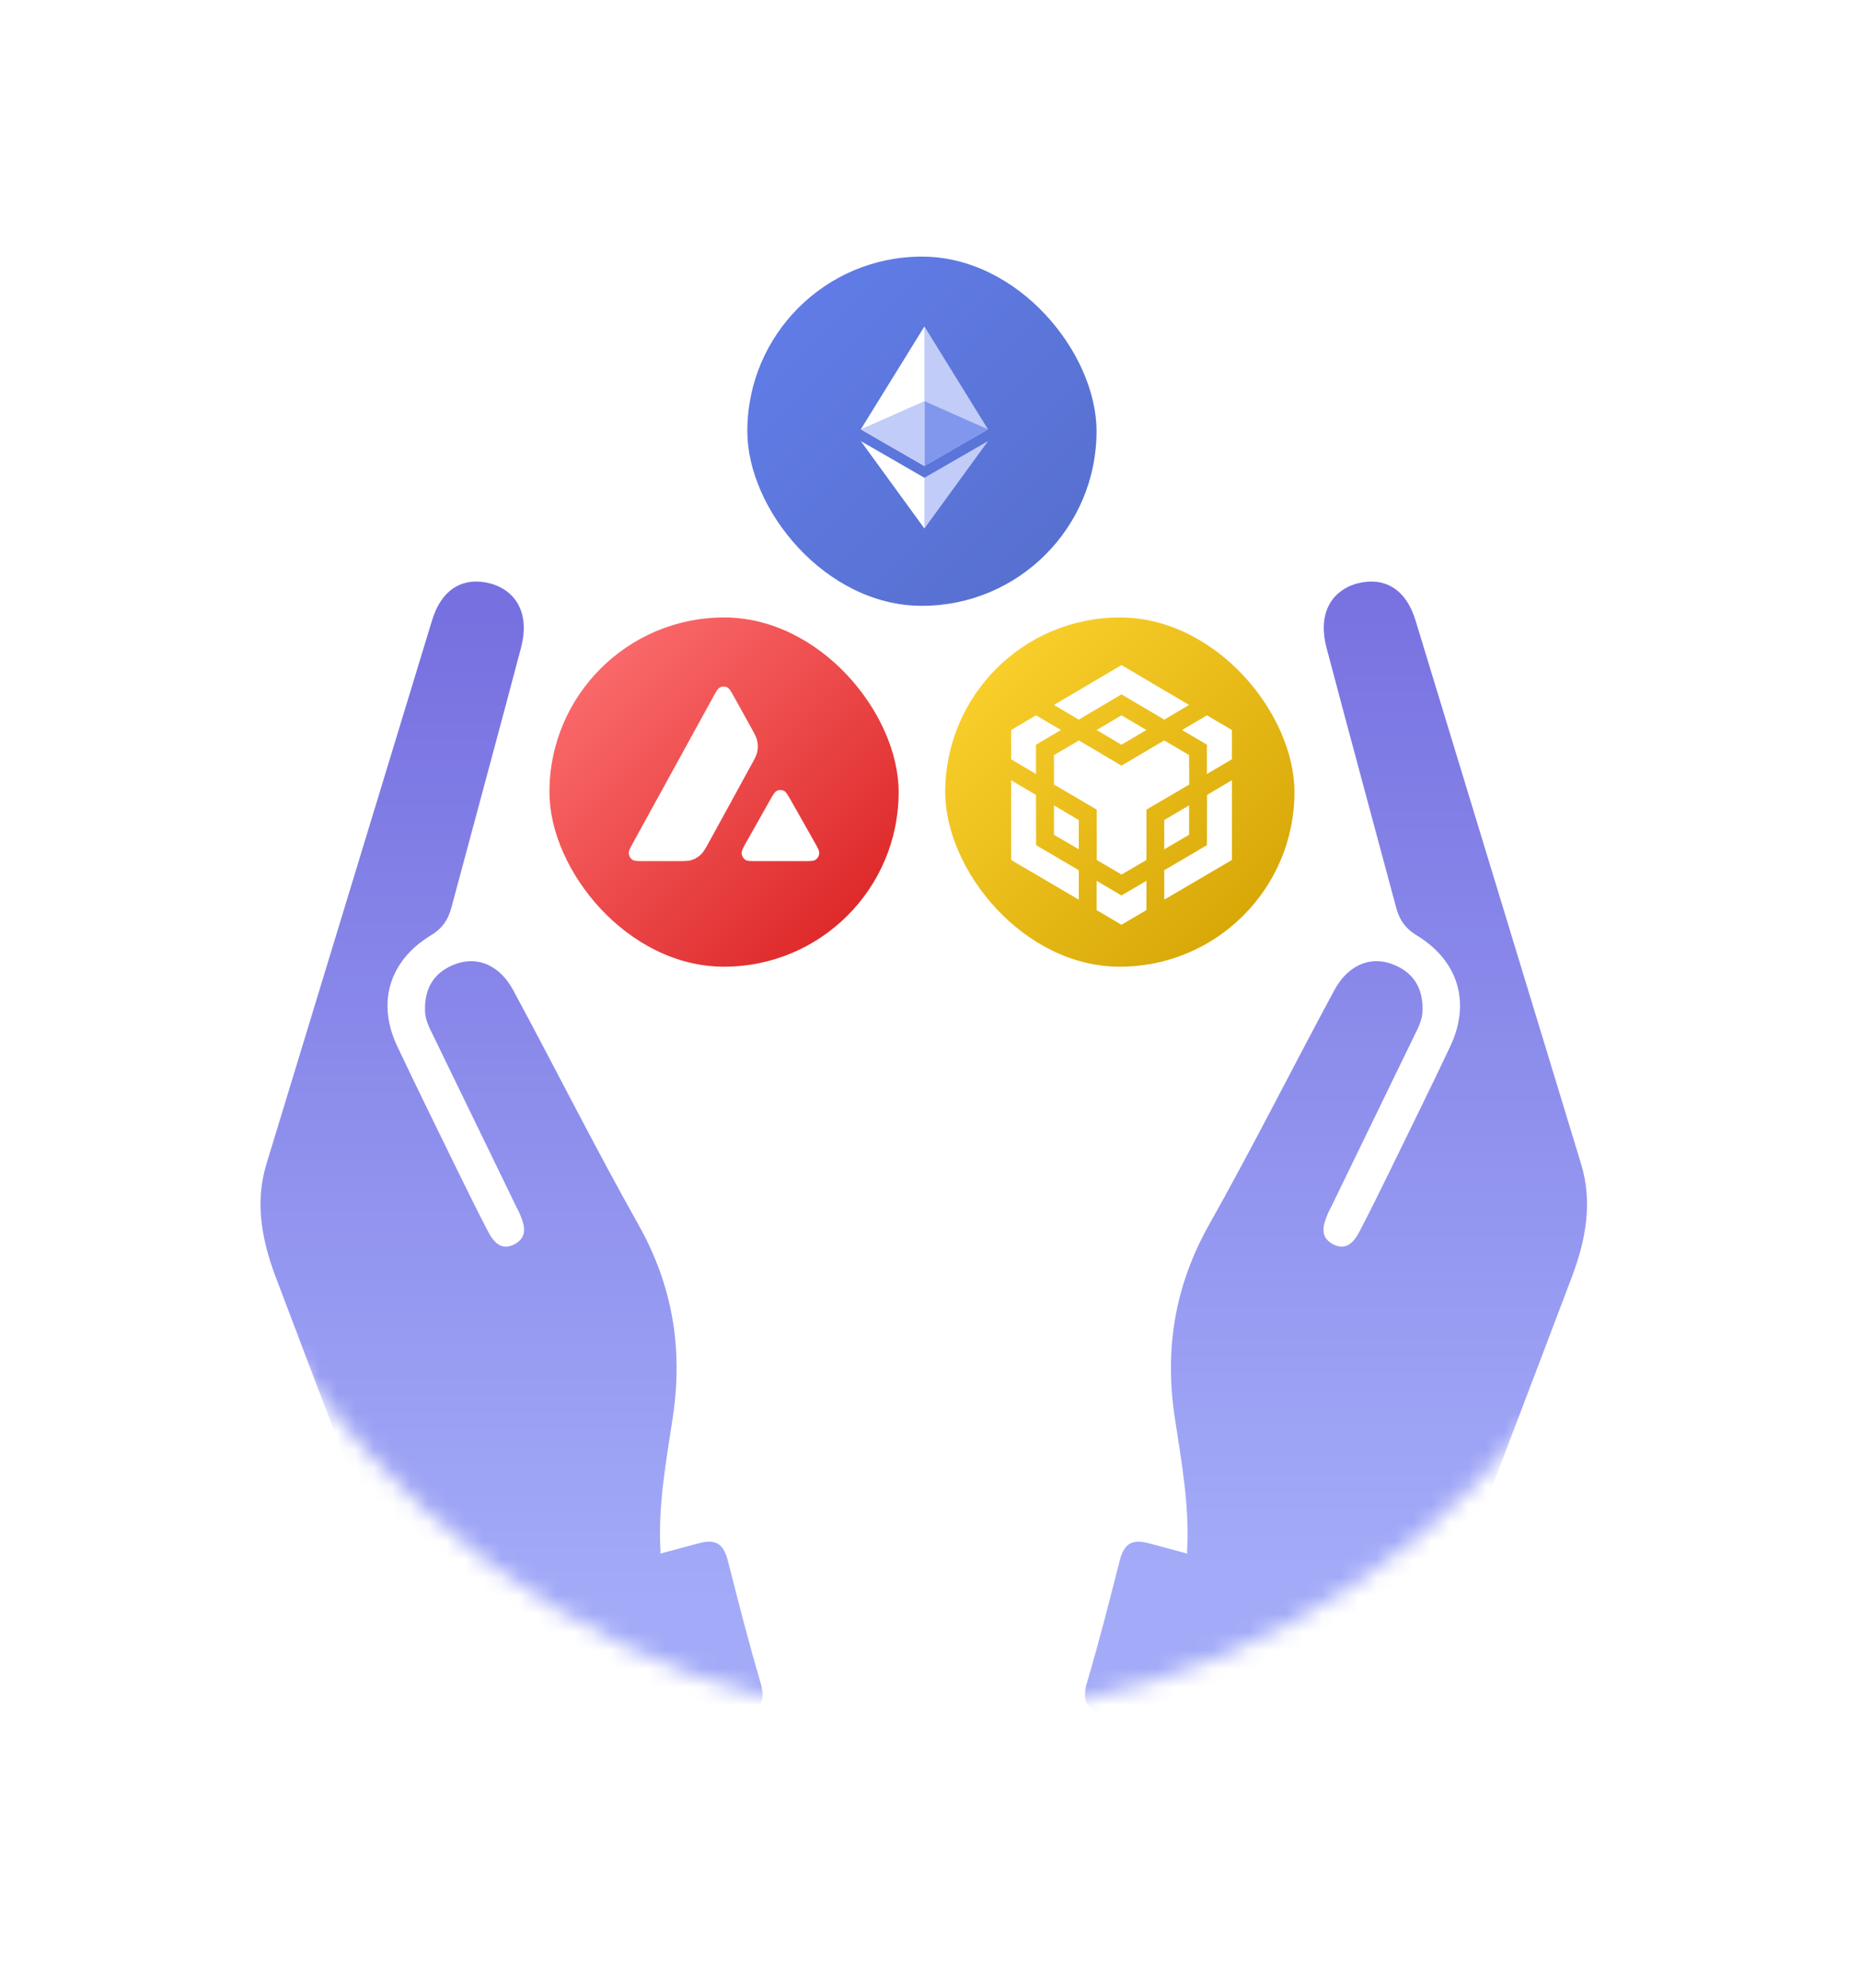 <svg width="102" height="109" viewBox="0 0 102 109" fill="none" xmlns="http://www.w3.org/2000/svg">
<g filter="url(#filter0_d_231_1971)">
<mask id="mask0_231_1971" style="mask-type:alpha" maskUnits="userSpaceOnUse" x="8" y="3" width="86" height="86">
<rect x="8" y="3" width="86" height="86" fill="#D9D9D9"/>
</mask>
<g mask="url(#mask0_231_1971)">
<mask id="mask1_231_1971" style="mask-type:alpha" maskUnits="userSpaceOnUse" x="8" y="3" width="86" height="86">
<rect x="8" y="3" width="85.115" height="85.115" rx="42.557" fill="#191744"/>
</mask>
<g mask="url(#mask1_231_1971)">
<path d="M23.674 28.082C20.651 37.986 17.637 47.918 14.614 57.822C13.963 59.949 14.363 62.009 15.111 64.006C17.431 70.159 19.801 76.268 22.064 82.436C22.146 82.628 22.22 82.791 22.287 82.926C21.945 83.017 21.575 83.117 21.233 83.208C20.322 83.452 20.044 83.893 20.316 84.797C20.94 87.01 21.571 89.252 22.109 91.488C22.363 92.549 22.861 92.812 23.878 92.509C26.653 91.704 29.479 90.978 32.27 90.23C35.06 89.482 37.843 88.706 40.677 88.008C41.738 87.754 42.009 87.285 41.698 86.239C41.046 84.033 40.472 81.776 39.905 79.548C39.661 78.637 39.228 78.386 38.317 78.631C37.605 78.821 36.893 79.012 36.21 79.195C36.202 79.167 36.202 79.167 36.223 79.131C36.066 76.609 36.532 74.135 36.905 71.654C37.457 67.906 36.87 64.462 35.005 61.147C32.617 56.904 30.449 52.572 28.147 48.306C27.416 46.946 26.206 46.415 24.983 46.865C23.761 47.315 23.248 48.246 23.312 49.51C23.333 49.932 23.541 50.364 23.733 50.74C25.229 53.818 26.733 56.925 28.229 60.002C28.311 60.194 28.414 60.35 28.495 60.541C28.749 61.145 28.989 61.813 28.216 62.234C27.465 62.618 27.049 62.089 26.731 61.472C26.162 60.373 25.629 59.295 25.088 58.189C23.999 55.948 22.875 53.686 21.814 51.437C20.651 49.033 21.313 46.719 23.592 45.315C24.25 44.925 24.578 44.441 24.759 43.751C26.024 39.018 27.317 34.277 28.574 29.515C29.045 27.741 28.386 26.422 26.899 25.997C25.391 25.608 24.201 26.293 23.674 28.082Z" fill="url(#paint0_linear_231_1971)"/>
<path d="M77.644 28.082C80.666 37.986 83.681 47.918 86.703 57.822C87.354 59.949 86.955 62.009 86.206 64.006C83.886 70.159 81.516 76.268 79.253 82.436C79.171 82.628 79.097 82.791 79.031 82.926C79.372 83.017 79.743 83.117 80.084 83.208C80.995 83.452 81.274 83.893 81.001 84.797C80.378 87.01 79.746 89.252 79.208 91.488C78.955 92.549 78.457 92.812 77.439 92.509C74.664 91.704 71.838 90.978 69.048 90.23C66.257 89.482 63.475 88.706 60.641 88.008C59.58 87.754 59.309 87.285 59.619 86.239C60.271 84.033 60.846 81.776 61.412 79.548C61.656 78.637 62.09 78.386 63.001 78.631C63.712 78.821 64.424 79.012 65.108 79.195C65.115 79.167 65.115 79.167 65.094 79.131C65.251 76.609 64.785 74.135 64.412 71.654C63.86 67.906 64.447 64.462 66.312 61.147C68.7 56.904 70.868 52.572 73.171 48.306C73.901 46.946 75.112 46.415 76.334 46.865C77.556 47.315 78.07 48.246 78.005 49.51C77.984 49.932 77.777 50.364 77.584 50.74C76.088 53.818 74.585 56.925 73.088 60.002C73.007 60.194 72.904 60.35 72.822 60.541C72.569 61.145 72.329 61.813 73.101 62.234C73.852 62.618 74.269 62.089 74.587 61.472C75.156 60.373 75.689 59.295 76.229 58.189C77.318 55.948 78.443 53.686 79.503 51.437C80.666 49.033 80.004 46.719 77.726 45.315C77.067 44.925 76.739 44.441 76.558 43.751C75.293 39.018 74 34.277 72.743 29.515C72.272 27.741 72.931 26.422 74.418 25.997C75.926 25.608 77.116 26.293 77.644 28.082Z" fill="url(#paint1_linear_231_1971)"/>
</g>
<rect x="40.982" y="8.072" width="19.151" height="19.151" rx="9.575" fill="url(#paint2_linear_231_1971)"/>
<path d="M50.694 11.901L50.618 12.154V19.48L50.694 19.554L54.181 17.544L50.694 11.901Z" fill="#C1CCF8"/>
<path d="M50.693 11.901L47.206 17.544L50.693 19.554V15.998V11.901Z" fill="white"/>
<path d="M50.693 20.199L50.65 20.25V22.86L50.693 22.982L54.182 18.189L50.693 20.199Z" fill="#C1CCF8"/>
<path d="M50.693 22.982V20.199L47.206 18.189L50.693 22.982Z" fill="white"/>
<path d="M50.693 19.555L54.18 17.545L50.693 15.999V19.555Z" fill="#8197EE"/>
<path d="M47.206 17.545L50.693 19.555V15.999L47.206 17.545Z" fill="#C1CCF8"/>
<rect x="51.835" y="27.861" width="19.151" height="19.151" rx="9.575" fill="url(#paint3_linear_231_1971)"/>
<path d="M56.811 37.592L56.819 40.346L59.159 41.723V43.336L55.449 41.16V36.787L56.811 37.592ZM56.811 34.838V36.443L55.448 35.637V34.032L56.811 33.226L58.181 34.032L56.811 34.838ZM60.136 34.032L61.499 33.226L62.868 34.032L61.499 34.838L60.136 34.032Z" fill="white"/>
<path d="M57.796 39.776V38.163L59.159 38.969V40.574L57.796 39.776ZM60.136 42.301L61.499 43.107L62.868 42.301V43.906L61.499 44.712L60.136 43.906V42.301ZM64.823 34.032L66.186 33.226L67.555 34.032V35.637L66.186 36.443V34.838L64.823 34.032ZM66.186 40.346L66.193 37.592L67.556 36.786V41.159L63.846 43.335V41.723L66.186 40.346Z" fill="white"/>
<path d="M65.209 39.775L63.846 40.574V38.969L65.209 38.163V39.775Z" fill="white"/>
<path d="M65.208 35.409L65.216 37.021L62.869 38.398V41.159L61.506 41.957L60.144 41.159V38.398L57.797 37.021V35.409L59.165 34.603L61.498 35.986L63.845 34.603L65.214 35.409H65.208ZM57.796 32.656L61.499 30.472L65.208 32.656L63.846 33.462L61.499 32.078L59.159 33.462L57.796 32.656Z" fill="white"/>
<rect x="30.13" y="27.861" width="19.151" height="19.151" rx="9.575" fill="url(#paint4_linear_231_1971)"/>
<path fill-rule="evenodd" clip-rule="evenodd" d="M37.103 41.223H35.347C34.978 41.223 34.795 41.223 34.684 41.149C34.564 41.069 34.491 40.936 34.482 40.789C34.475 40.653 34.566 40.488 34.749 40.157L39.085 32.262C39.27 31.927 39.363 31.759 39.481 31.697C39.608 31.631 39.759 31.631 39.886 31.697C40.004 31.759 40.097 31.927 40.282 32.262L41.173 33.87L41.178 33.878C41.377 34.237 41.478 34.42 41.522 34.611C41.571 34.82 41.571 35.041 41.522 35.25C41.478 35.443 41.378 35.626 41.175 35.991L38.897 40.151L38.891 40.161C38.691 40.524 38.589 40.708 38.448 40.846C38.295 40.998 38.11 41.108 37.908 41.17C37.723 41.223 37.517 41.223 37.103 41.223ZM41.539 41.223H44.055C44.427 41.223 44.613 41.223 44.725 41.147C44.845 41.067 44.92 40.931 44.927 40.784C44.933 40.653 44.844 40.494 44.669 40.183C44.663 40.172 44.657 40.161 44.651 40.151L43.391 37.923L43.376 37.898C43.199 37.589 43.11 37.432 42.995 37.372C42.868 37.305 42.719 37.305 42.593 37.372C42.477 37.434 42.383 37.597 42.199 37.925L40.943 40.153L40.938 40.16C40.755 40.488 40.663 40.652 40.669 40.787C40.678 40.934 40.752 41.069 40.872 41.149C40.981 41.223 41.167 41.223 41.539 41.223Z" fill="white"/>
</g>
</g>
<defs>
<filter id="filter0_d_231_1971" x="0.287" y="0.072" width="100.743" height="108.043" filterUnits="userSpaceOnUse" color-interpolation-filters="sRGB">
<feFlood flood-opacity="0" result="BackgroundImageFix"/>
<feColorMatrix in="SourceAlpha" type="matrix" values="0 0 0 0 0 0 0 0 0 0 0 0 0 0 0 0 0 0 127 0" result="hardAlpha"/>
<feOffset dy="6"/>
<feGaussianBlur stdDeviation="7"/>
<feComposite in2="hardAlpha" operator="out"/>
<feColorMatrix type="matrix" values="0 0 0 0 0.075 0 0 0 0 0.075 0 0 0 0 0.192 0 0 0 0.4 0"/>
<feBlend mode="normal" in2="BackgroundImageFix" result="effect1_dropShadow_231_1971"/>
<feBlend mode="normal" in="SourceGraphic" in2="effect1_dropShadow_231_1971" result="shape"/>
</filter>
<linearGradient id="paint0_linear_231_1971" x1="36.255" y1="82.068" x2="36.255" y2="27.646" gradientUnits="userSpaceOnUse">
<stop stop-color="#A3ABF8"/>
<stop offset="1" stop-color="#7770E0"/>
</linearGradient>
<linearGradient id="paint1_linear_231_1971" x1="75.645" y1="80.052" x2="75.645" y2="24.958" gradientUnits="userSpaceOnUse">
<stop stop-color="#A3ABF8"/>
<stop offset="1" stop-color="#7770E0"/>
</linearGradient>
<linearGradient id="paint2_linear_231_1971" x1="60.133" y1="27.222" x2="40.982" y2="8.072" gradientUnits="userSpaceOnUse">
<stop stop-color="#556ECC"/>
<stop offset="1" stop-color="#627EEA"/>
</linearGradient>
<linearGradient id="paint3_linear_231_1971" x1="70.986" y1="47.012" x2="51.835" y2="27.861" gradientUnits="userSpaceOnUse">
<stop stop-color="#D1A000"/>
<stop offset="1" stop-color="#FFD632"/>
</linearGradient>
<linearGradient id="paint4_linear_231_1971" x1="49.281" y1="47.011" x2="30.13" y2="27.861" gradientUnits="userSpaceOnUse">
<stop stop-color="#D91D1E"/>
<stop offset="1" stop-color="#FF7576"/>
</linearGradient>
</defs>
</svg>
